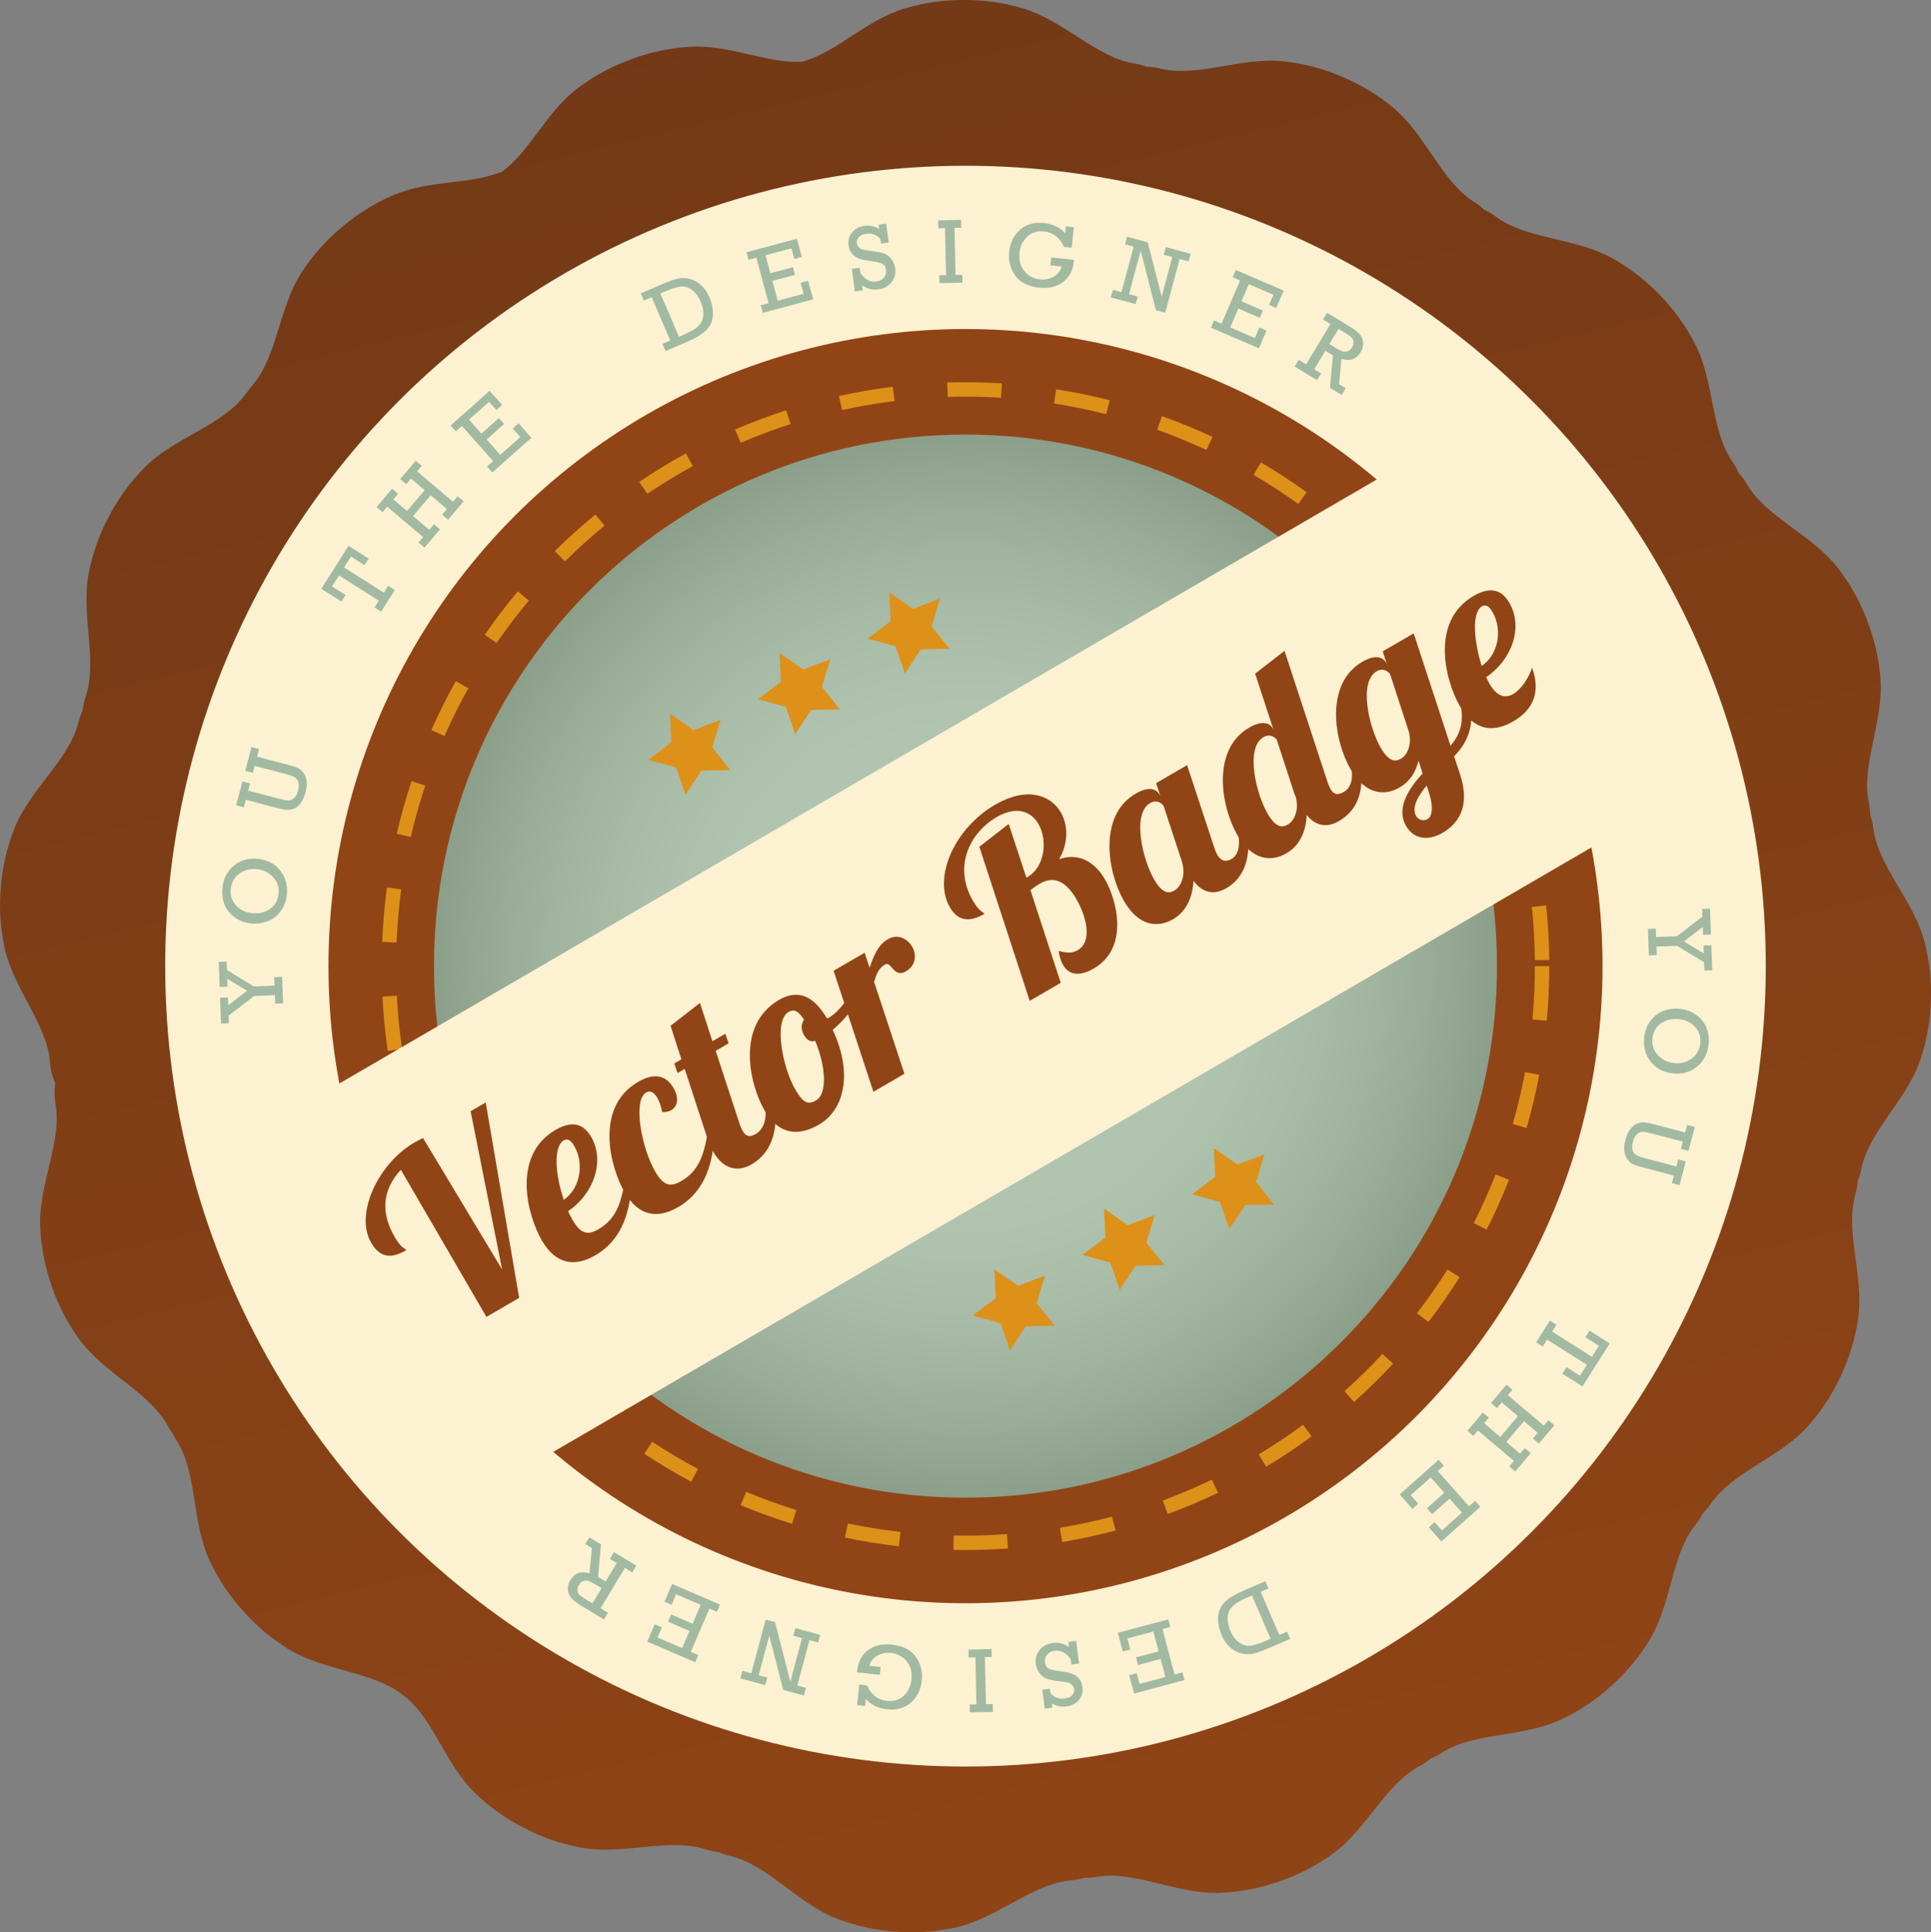 <?xml version="1.0" encoding="utf-8"?>
<!-- Generator: Adobe Illustrator 15.0.0, SVG Export Plug-In . SVG Version: 6.00 Build 0)  -->
<!DOCTYPE svg PUBLIC "-//W3C//DTD SVG 1.1//EN" "http://www.w3.org/Graphics/SVG/1.1/DTD/svg11.dtd">
<svg version="1.1" id="Ebene_1" xmlns="http://www.w3.org/2000/svg" xmlns:xlink="http://www.w3.org/1999/xlink" x="0px" y="0px"
	 height="143.171px" viewBox="0 0 143.092 143.171" enable-background="new 0 0 143.092 143.171"
	 xml:space="preserve">
<rect x="0" y="0" width="143.092" height="143.171" fill="#808080" stroke="none"/>
<g>
	<g>
		<linearGradient id="SVGID_1_" gradientUnits="userSpaceOnUse" x1="90.012" y1="148.743" x2="50.659" y2="-14.002">
			<stop  offset="0" style="stop-color:#914516"/>
			<stop  offset="1" style="stop-color:#703816"/>
		</linearGradient>
		<path fill-rule="evenodd" clip-rule="evenodd" fill="url(#SVGID_1_)" d="M142.61,69.777c-0.784-3.048-3.442-5.578-3.788-8.395
			c-0.041-0.345-0.122-0.676-0.233-1.001c-0.004-0.312-0.037-0.621-0.103-0.927c-0.587-2.783,1.108-6.013,0.862-9.176
			c-0.116-1.484-0.441-2.921-0.989-4.308c-0.517-1.384-1.235-2.671-2.142-3.853c-1.915-2.5-5.348-3.789-6.77-6.248
			c-0.171-0.299-0.376-0.577-0.608-0.83c-0.121-0.285-0.271-0.556-0.454-0.812c-1.631-2.333-1.33-5.966-2.793-8.78
			c-0.689-1.324-1.552-2.517-2.594-3.582c-1.018-1.072-2.18-1.976-3.478-2.708c-2.759-1.563-6.397-1.395-8.671-3.106
			c-0.277-0.208-0.573-0.386-0.886-0.527c-0.229-0.215-0.476-0.406-0.74-0.571c-2.404-1.506-3.569-4.982-5.998-6.987
			c-1.149-0.95-2.411-1.711-3.787-2.282c-1.356-0.591-2.781-0.968-4.26-1.135c-3.15-0.358-6.437,1.219-9.198,0.532
			c-0.332-0.082-0.673-0.128-1.019-0.138c-0.288-0.109-0.594-0.188-0.903-0.238c-2.806-0.446-5.234-3.189-8.259-4.085
			C74.375,0.199,72.917-0.012,71.425,0c-1.475-0.012-2.934,0.198-4.362,0.621c-2.904,0.863-5.009,3.23-7.603,3.945
			c-2.677,0.165-5.358-1.289-8.37-1.098c-1.487,0.095-2.927,0.399-4.325,0.927c-1.392,0.496-2.688,1.196-3.884,2.086
			c-2.41,1.793-3.522,4.625-5.66,6.227c-2.457,1.016-5.388,0.58-8.13,1.778c-1.368,0.596-2.62,1.371-3.753,2.34
			c-1.138,0.942-2.12,2.04-2.943,3.286c-1.746,2.646-1.828,6.288-3.689,8.438c-0.131,0.148-0.248,0.306-0.357,0.468
			c-0.079,0.089-0.154,0.182-0.225,0.277c-1.706,2.274-5.249,3.125-7.467,5.397c-1.039,1.067-1.906,2.258-2.589,3.582
			c-0.702,1.304-1.196,2.691-1.484,4.153c-0.621,3.108,0.678,6.512-0.24,9.206c-0.11,0.333-0.183,0.669-0.223,1.013
			c-0.133,0.288-0.239,0.588-0.317,0.896c-0.68,2.763-3.607,4.932-4.756,7.89c-0.542,1.39-0.872,2.824-0.984,4.311
			c-0.137,1.473-0.049,2.944,0.259,4.403c0.643,3.105,3.171,5.727,3.384,8.564c0.039,0.545,0.167,1.064,0.39,1.555
			c-0.081,0.509-0.071,1.027,0.019,1.544c0.5,2.797-1.289,5.975-1.136,9.141c0.068,1.49,0.35,2.936,0.853,4.339
			c0.475,1.399,1.151,2.706,2.021,3.916c1.855,2.573,5.234,3.943,6.581,6.448c0.112,0.214,0.243,0.417,0.391,0.612
			c0.08,0.168,0.171,0.335,0.275,0.493c1.529,2.395,1.096,6.033,2.438,8.886c0.631,1.351,1.448,2.576,2.445,3.681
			c0.974,1.113,2.1,2.062,3.366,2.847c2.696,1.672,6.335,1.649,8.541,3.452c0.096,0.077,0.193,0.151,0.297,0.221
			c2.043,1.794,2.859,4.959,5.076,7.07c1.082,1.03,2.283,1.877,3.615,2.546c1.308,0.685,2.703,1.16,4.171,1.436
			c3.112,0.58,6.499-0.759,9.207,0.121c0.328,0.107,0.665,0.176,1.002,0.212c0.289,0.129,0.583,0.23,0.891,0.302
			c2.771,0.646,4.974,3.549,7.945,4.661c1.393,0.522,2.831,0.839,4.32,0.933c1.469,0.117,2.945,0.01,4.398-0.311
			c3.097-0.682,5.688-3.239,8.522-3.486c0.347-0.029,0.684-0.097,1.009-0.199c0.312,0.009,0.626-0.016,0.933-0.068
			c2.804-0.487,5.967,1.32,9.136,1.184c1.491-0.061,2.936-0.334,4.342-0.828c1.403-0.466,2.714-1.142,3.926-2.003
			c2.583-1.84,3.973-5.21,6.487-6.542c0.303-0.161,0.584-0.357,0.848-0.577c0.29-0.113,0.57-0.259,0.83-0.427
			c2.394-1.545,6.008-1.119,8.875-2.481c1.349-0.641,2.569-1.458,3.67-2.465c1.108-0.979,2.053-2.108,2.83-3.379
			c1.66-2.7,1.62-6.345,3.413-8.555c0.215-0.27,0.405-0.556,0.555-0.861c0.222-0.22,0.423-0.46,0.6-0.719
			c1.595-2.358,5.091-3.378,7.198-5.752c0.986-1.115,1.795-2.346,2.416-3.702c0.635-1.334,1.065-2.746,1.285-4.217
			c0.468-3.135-0.99-6.476-0.205-9.209c0.096-0.331,0.152-0.669,0.176-1.012c0.117-0.287,0.209-0.586,0.269-0.895
			c0.546-2.794,3.369-5.103,4.378-8.107c0.472-1.414,0.738-2.861,0.774-4.354C143.145,72.69,142.982,71.217,142.61,69.777z"/>
		<circle fill-rule="evenodd" clip-rule="evenodd" fill="#FCF1D1" cx="71.546" cy="71.585" r="59.304"/>
		<g>
			<g>
				<g>
					<path fill="#A2BAA2" d="M20.374,73.736l-1.534,0.059l-1.901,1.453l0.022,0.568l-0.583,0.021l-0.07-1.913l0.582-0.02
						l0.022,0.585l1.398-1.079l-1.471-0.885l0.021,0.583l-0.582,0.022l-0.069-1.854l0.582-0.021l0.025,0.616l1.997,1.22l1.533-0.057
						L20.324,72.4l0.581-0.022l0.074,1.964l-0.582,0.02L20.374,73.736z"/>
					<path fill="#A2BAA2" d="M18.601,68.42c-0.672-0.071-1.215-0.349-1.621-0.835c-0.403-0.485-0.573-1.082-0.497-1.787
						c0.072-0.712,0.359-1.268,0.859-1.67c0.5-0.4,1.089-0.565,1.769-0.494c0.695,0.073,1.247,0.36,1.648,0.862
						c0.403,0.504,0.568,1.107,0.496,1.81c-0.046,0.448-0.198,0.85-0.45,1.202c-0.254,0.354-0.583,0.606-0.982,0.754
						C19.418,68.411,19.011,68.464,18.601,68.42z M18.681,67.658c0.509,0.054,0.951-0.05,1.328-0.312
						c0.371-0.26,0.586-0.634,0.634-1.117c0.05-0.479-0.082-0.89-0.404-1.236c-0.317-0.346-0.721-0.544-1.209-0.594
						c-0.491-0.051-0.924,0.062-1.3,0.341c-0.373,0.278-0.582,0.654-0.631,1.128c-0.053,0.473,0.077,0.877,0.379,1.211
						C17.781,67.413,18.184,67.608,18.681,67.658z"/>
					<path fill="#A2BAA2" d="M18.388,58.578l2.252,0.593c0.35,0.091,0.594,0.138,0.737,0.138c0.143-0.001,0.28-0.061,0.411-0.178
						c0.134-0.117,0.229-0.288,0.287-0.512c0.07-0.268,0.083-0.483,0.038-0.647c-0.04-0.163-0.126-0.286-0.249-0.369
						c-0.125-0.082-0.361-0.168-0.709-0.259l-2.285-0.601l-0.135,0.519l-0.563-0.148l0.463-1.759l0.562,0.148l-0.148,0.563
						l2.354,0.619c0.315,0.083,0.544,0.157,0.678,0.223c0.138,0.063,0.268,0.175,0.395,0.336c0.123,0.158,0.205,0.359,0.242,0.6
						c0.035,0.24,0.017,0.515-0.065,0.822c-0.093,0.342-0.209,0.613-0.356,0.816c-0.147,0.205-0.308,0.344-0.485,0.419
						c-0.177,0.074-0.353,0.111-0.528,0.104c-0.175-0.006-0.439-0.054-0.786-0.147l-2.285-0.601l-0.147,0.557L17.5,59.667
						l0.468-1.77l0.562,0.148L18.388,58.578z"/>
					<path fill="#A2BAA2" d="M28.071,44.506l-2.947-1.867l-0.517,0.812l1.004,0.634l-0.308,0.488l-1.494-0.948l2.018-3.185
						l1.492,0.946l-0.307,0.486l-1.003-0.636l-0.512,0.809l2.948,1.868l0.323-0.512l0.493,0.312l-1.021,1.606l-0.492-0.311
						L28.071,44.506z"/>
					<path fill="#A2BAA2" d="M31.354,39.795l-2.663-2.254l-0.341,0.402l-0.443-0.375l1.149-1.359l0.445,0.377l-0.354,0.418
						l1.013,0.859l1.313-1.542l-1.021-0.86l-0.349,0.415L29.657,35.5l1.149-1.358l0.445,0.375l-0.344,0.407l2.662,2.255l0.345-0.406
						l0.442,0.375l-1.149,1.358l-0.445-0.377l0.353-0.416l-1.201-1.018l-1.309,1.545l1.203,1.017l0.353-0.417l0.445,0.375
						l-1.149,1.358l-0.445-0.376L31.354,39.795z"/>
					<path fill="#A2BAA2" d="M36.546,34.167L34.23,31.56l-0.451,0.4l-0.385-0.437l2.888-2.567l0.93,1.048l-0.428,0.382l-0.546-0.612
						l-1.484,1.319l0.918,1.036l1.293-1.15l0.388,0.435l-1.291,1.15l1.01,1.139l1.486-1.32l-0.562-0.633l0.43-0.382l0.949,1.068
						l-2.891,2.567l-0.389-0.435L36.546,34.167z"/>
					<path fill="#A2BAA2" d="M49.671,25.229l-1.38-3.206l-0.579,0.25l-0.23-0.536l1.655-0.709c0.455-0.197,0.818-0.325,1.082-0.384
						c0.268-0.059,0.553-0.056,0.857,0.012c0.303,0.065,0.584,0.215,0.847,0.444c0.265,0.23,0.475,0.533,0.637,0.902
						c0.179,0.423,0.271,0.818,0.272,1.186c0,0.369-0.074,0.677-0.222,0.922c-0.153,0.249-0.363,0.465-0.638,0.654
						c-0.27,0.188-0.64,0.382-1.1,0.58l-1.553,0.669l-0.231-0.536L49.671,25.229z M50.315,24.95l0.341-0.146
						c0.376-0.162,0.663-0.313,0.863-0.456c0.2-0.141,0.352-0.301,0.453-0.481c0.104-0.179,0.151-0.402,0.149-0.672
						c-0.006-0.27-0.075-0.56-0.209-0.872c-0.16-0.369-0.372-0.651-0.639-0.842c-0.266-0.192-0.535-0.277-0.811-0.253
						c-0.274,0.025-0.661,0.146-1.161,0.36l-0.364,0.157L50.315,24.95z"/>
					<path fill="#A2BAA2" d="M56.952,22.465l-0.901-3.373L55.47,19.25l-0.152-0.562l3.736-1l0.363,1.352l-0.559,0.15l-0.209-0.792
						l-1.922,0.513l0.358,1.337l1.672-0.447l0.15,0.563l-1.674,0.447l0.395,1.471l1.92-0.514l-0.218-0.818l0.554-0.148l0.371,1.378
						l-3.736,1.001l-0.149-0.562L56.952,22.465z"/>
					<path fill="#A2BAA2" d="M63.347,21.593l-0.221-1.677l0.578-0.074l0.054,0.408c0.342,0.465,0.738,0.669,1.182,0.61
						c0.229-0.03,0.412-0.124,0.55-0.285c0.142-0.159,0.194-0.353,0.165-0.577c-0.029-0.22-0.114-0.369-0.255-0.448
						c-0.142-0.08-0.397-0.143-0.762-0.19c-0.429-0.058-0.75-0.121-0.961-0.194c-0.215-0.072-0.391-0.192-0.531-0.357
						c-0.145-0.168-0.229-0.375-0.263-0.625c-0.052-0.388,0.035-0.713,0.265-0.978c0.228-0.266,0.534-0.423,0.926-0.475
						c0.367-0.048,0.728,0.026,1.073,0.223l-0.04-0.307l0.563-0.073l0.186,1.399l-0.565,0.071l-0.043-0.321
						c-0.283-0.324-0.634-0.459-1.048-0.404c-0.253,0.033-0.439,0.116-0.557,0.25c-0.12,0.133-0.17,0.281-0.148,0.442
						c0.017,0.125,0.066,0.229,0.145,0.313c0.082,0.085,0.18,0.143,0.291,0.174c0.112,0.029,0.329,0.063,0.651,0.103
						c0.42,0.051,0.729,0.112,0.924,0.179c0.195,0.068,0.373,0.2,0.534,0.396c0.163,0.198,0.258,0.437,0.296,0.715
						c0.051,0.394-0.045,0.738-0.287,1.03c-0.245,0.292-0.571,0.467-0.98,0.52c-0.42,0.056-0.818-0.045-1.193-0.305l0.05,0.381
						L63.347,21.593z"/>
					<path fill="#A2BAA2" d="M70.106,20.387l-0.078-3.488l-0.498,0.012l-0.016-0.581l1.707-0.038l0.015,0.582l-0.504,0.01
						l0.076,3.487l0.502-0.011l0.012,0.583l-1.706,0.035l-0.012-0.58L70.106,20.387z"/>
					<path fill="#A2BAA2" d="M77.896,19.076l1.684,0.179c-0.005,0.059-0.011,0.113-0.011,0.159
						c-0.071,0.649-0.341,1.146-0.808,1.493c-0.467,0.346-1.049,0.48-1.747,0.406c-0.836-0.088-1.434-0.391-1.793-0.911
						c-0.362-0.52-0.506-1.103-0.438-1.753c0.072-0.68,0.341-1.224,0.808-1.631c0.467-0.404,1.062-0.569,1.776-0.492
						c0.646,0.066,1.167,0.321,1.564,0.76l0.055-0.516l0.589,0.062l-0.162,1.521l-0.588-0.062c-0.085-0.267-0.259-0.515-0.518-0.744
						c-0.266-0.227-0.574-0.362-0.94-0.399c-0.505-0.055-0.922,0.075-1.249,0.385c-0.33,0.312-0.521,0.705-0.571,1.188
						c-0.061,0.551,0.064,1.007,0.359,1.366c0.301,0.36,0.686,0.563,1.153,0.613c0.371,0.04,0.71-0.028,1.021-0.203
						c0.31-0.176,0.506-0.425,0.591-0.752l-0.836-0.09L77.896,19.076z"/>
					<path fill="#A2BAA2" d="M83.104,21.646l0.905-3.368l-0.64-0.173l0.146-0.563l1.534,0.412l1.034,4.022l0.787-2.932l-0.634-0.171
						l0.149-0.562l1.844,0.496l-0.15,0.562l-0.663-0.179l-1.066,3.979l-0.695-0.187l-1.128-4.415l-0.866,3.229l0.645,0.173
						l-0.152,0.562l-1.841-0.494l0.15-0.562L83.104,21.646z"/>
					<path fill="#A2BAA2" d="M90.518,23.982l1.38-3.204l-0.555-0.238l0.23-0.537l3.553,1.532l-0.555,1.285l-0.528-0.227l0.325-0.752
						l-1.826-0.786l-0.548,1.272l1.591,0.683l-0.231,0.536l-1.588-0.685l-0.602,1.399l1.825,0.785l0.333-0.778l0.528,0.229
						l-0.562,1.311l-3.555-1.528l0.232-0.536L90.518,23.982z"/>
					<path fill="#A2BAA2" d="M96.787,26.994l1.8-2.987l-0.548-0.331l0.3-0.497l1.618,0.973c0.337,0.205,0.591,0.391,0.759,0.565
						c0.166,0.172,0.264,0.381,0.292,0.628c0.028,0.247-0.035,0.497-0.187,0.75c-0.316,0.527-0.787,0.694-1.419,0.499l-0.17,1.875
						l0.488,0.294l-0.298,0.498l-0.867-0.521l0.218-2.408l-0.564-0.339l-0.82,1.364l0.507,0.308l-0.298,0.499l-1.661-0.999
						l0.303-0.5L96.787,26.994z M98.51,25.495l0.468,0.283c0.23,0.136,0.407,0.223,0.53,0.259c0.126,0.035,0.251,0.028,0.373-0.021
						c0.127-0.05,0.233-0.151,0.324-0.303c0.079-0.13,0.109-0.26,0.093-0.392c-0.014-0.132-0.066-0.241-0.152-0.327
						c-0.089-0.085-0.237-0.19-0.447-0.318l-0.512-0.306L98.51,25.495z"/>
				</g>
				<g>
					<path fill="#A2BAA2" d="M122.717,69.432l1.535-0.057l1.901-1.454l-0.021-0.569l0.582-0.021l0.07,1.913l-0.582,0.021
						l-0.022-0.586l-1.397,1.078l1.469,0.887l-0.021-0.584l0.582-0.021l0.066,1.854l-0.582,0.02l-0.022-0.615l-1.998-1.219
						l-1.534,0.057l0.024,0.634l-0.582,0.021l-0.072-1.962l0.581-0.021L122.717,69.432z"/>
					<path fill="#A2BAA2" d="M124.491,74.75c0.672,0.069,1.215,0.348,1.618,0.834c0.406,0.486,0.576,1.081,0.5,1.787
						c-0.073,0.712-0.359,1.268-0.862,1.669c-0.497,0.401-1.088,0.566-1.768,0.495c-0.693-0.072-1.244-0.36-1.646-0.863
						c-0.404-0.504-0.571-1.105-0.496-1.81c0.046-0.446,0.196-0.848,0.449-1.202c0.255-0.354,0.581-0.604,0.982-0.753
						C123.672,74.759,124.08,74.705,124.491,74.75z M124.409,75.51c-0.509-0.053-0.949,0.052-1.325,0.313
						c-0.374,0.261-0.586,0.633-0.636,1.118c-0.05,0.477,0.082,0.891,0.402,1.236c0.32,0.344,0.725,0.543,1.212,0.592
						c0.49,0.051,0.924-0.062,1.298-0.34c0.375-0.279,0.587-0.656,0.633-1.128c0.051-0.475-0.076-0.877-0.38-1.212
						C125.311,75.756,124.908,75.562,124.409,75.51z"/>
					<path fill="#A2BAA2" d="M124.701,84.59l-2.25-0.592c-0.35-0.091-0.596-0.138-0.739-0.138c-0.143,0.002-0.28,0.06-0.408,0.178
						c-0.136,0.116-0.229,0.289-0.287,0.513c-0.07,0.267-0.085,0.483-0.041,0.646c0.043,0.165,0.126,0.287,0.252,0.37
						c0.125,0.082,0.362,0.169,0.708,0.26l2.285,0.601l0.136-0.52l0.563,0.147l-0.465,1.76l-0.562-0.147l0.148-0.563l-2.353-0.621
						c-0.313-0.081-0.543-0.155-0.68-0.221c-0.138-0.063-0.265-0.176-0.392-0.338c-0.124-0.157-0.205-0.357-0.243-0.598
						c-0.037-0.242-0.016-0.515,0.066-0.823c0.09-0.341,0.208-0.612,0.356-0.816c0.145-0.205,0.308-0.343,0.484-0.42
						c0.177-0.074,0.354-0.109,0.529-0.103c0.175,0.006,0.438,0.054,0.786,0.146l2.285,0.6l0.147-0.556l0.562,0.148l-0.468,1.769
						l-0.562-0.148L124.701,84.59z"/>
					<path fill="#A2BAA2" d="M115.021,98.663l2.947,1.867l0.514-0.812l-1.002-0.636l0.308-0.486l1.494,0.946l-2.017,3.185
						l-1.495-0.946l0.308-0.484l1.002,0.636l0.515-0.811l-2.949-1.865l-0.324,0.51l-0.491-0.31l1.019-1.608l0.492,0.311
						L115.021,98.663z"/>
					<path fill="#A2BAA2" d="M111.735,103.374l2.664,2.254l0.341-0.403l0.445,0.377l-1.151,1.357l-0.443-0.375l0.354-0.42
						l-1.016-0.86l-1.31,1.545l1.018,0.86l0.352-0.417l0.444,0.376l-1.148,1.359l-0.446-0.377l0.342-0.406l-2.66-2.254l-0.345,0.405
						l-0.441-0.375l1.147-1.359l0.446,0.376l-0.353,0.416l1.199,1.02l1.309-1.545l-1.201-1.018l-0.354,0.418l-0.443-0.377
						l1.149-1.356l0.442,0.375L111.735,103.374z"/>
					<path fill="#A2BAA2" d="M106.545,109l2.316,2.609l0.45-0.399l0.387,0.435l-2.893,2.568l-0.928-1.048l0.427-0.384l0.548,0.613
						l1.482-1.318l-0.916-1.036l-1.294,1.149l-0.387-0.435l1.291-1.15l-1.009-1.138l-1.487,1.32l0.563,0.632l-0.43,0.383
						l-0.95-1.067l2.891-2.568l0.389,0.435L106.545,109z"/>
					<path fill="#A2BAA2" d="M93.42,117.941l1.378,3.204l0.581-0.248l0.23,0.534l-1.654,0.71c-0.457,0.197-0.819,0.324-1.084,0.383
						c-0.27,0.06-0.551,0.057-0.857-0.01c-0.303-0.067-0.584-0.216-0.846-0.445c-0.266-0.231-0.477-0.53-0.637-0.901
						c-0.181-0.422-0.271-0.817-0.272-1.187c0-0.368,0.075-0.676,0.223-0.921c0.153-0.249,0.363-0.467,0.636-0.654
						c0.271-0.188,0.64-0.384,1.1-0.58l1.555-0.67L94,117.691L93.42,117.941z M92.773,118.22l-0.337,0.144
						c-0.377,0.162-0.665,0.313-0.865,0.457c-0.201,0.142-0.352,0.302-0.454,0.482c-0.103,0.177-0.151,0.401-0.148,0.671
						c0.007,0.271,0.074,0.562,0.208,0.874c0.162,0.369,0.374,0.65,0.639,0.842c0.267,0.192,0.534,0.276,0.811,0.251
						c0.275-0.024,0.662-0.144,1.163-0.36l0.364-0.156L92.773,118.22z"/>
					<path fill="#A2BAA2" d="M86.141,120.705l0.9,3.371l0.581-0.156l0.152,0.562l-3.736,0.997l-0.362-1.351l0.556-0.15l0.21,0.791
						l1.921-0.514l-0.359-1.337l-1.669,0.446l-0.151-0.562l1.672-0.447l-0.393-1.47l-1.923,0.514l0.224,0.817l-0.56,0.148
						l-0.368-1.38l3.734-0.999l0.152,0.562L86.141,120.705z"/>
					<path fill="#A2BAA2" d="M79.743,121.577l0.219,1.676l-0.574,0.073l-0.054-0.407c-0.344-0.465-0.739-0.67-1.185-0.609
						c-0.229,0.029-0.412,0.124-0.55,0.283c-0.139,0.159-0.193,0.354-0.163,0.579c0.029,0.22,0.113,0.368,0.255,0.446
						c0.141,0.081,0.396,0.145,0.763,0.192c0.429,0.058,0.748,0.121,0.961,0.192c0.211,0.073,0.391,0.194,0.533,0.359
						c0.14,0.168,0.228,0.376,0.26,0.625c0.051,0.387-0.037,0.714-0.264,0.979c-0.23,0.264-0.535,0.423-0.927,0.474
						c-0.368,0.049-0.726-0.027-1.073-0.224l0.04,0.309l-0.564,0.074l-0.184-1.399l0.565-0.074l0.041,0.321
						c0.284,0.324,0.634,0.46,1.05,0.406c0.253-0.033,0.437-0.117,0.557-0.25c0.12-0.135,0.17-0.281,0.148-0.443
						c-0.018-0.123-0.065-0.228-0.146-0.312c-0.081-0.085-0.18-0.143-0.29-0.174c-0.113-0.03-0.328-0.065-0.651-0.104
						c-0.422-0.05-0.73-0.112-0.926-0.178c-0.195-0.067-0.371-0.199-0.532-0.398c-0.163-0.196-0.261-0.435-0.297-0.713
						c-0.053-0.395,0.045-0.737,0.288-1.03c0.244-0.294,0.568-0.465,0.98-0.521c0.419-0.055,0.816,0.047,1.193,0.305l-0.05-0.381
						L79.743,121.577z"/>
					<path fill="#A2BAA2" d="M72.982,122.78l0.079,3.49l0.501-0.013l0.014,0.583l-1.706,0.036l-0.015-0.581l0.501-0.012
						l-0.074-3.486l-0.504,0.009l-0.012-0.58l1.705-0.038l0.014,0.58L72.982,122.78z"/>
					<path fill="#A2BAA2" d="M65.194,124.093l-1.683-0.178c0.005-0.061,0.008-0.113,0.012-0.159c0.07-0.651,0.339-1.147,0.805-1.493
						c0.468-0.345,1.05-0.479,1.749-0.407c0.836,0.09,1.433,0.393,1.793,0.91c0.361,0.521,0.506,1.104,0.438,1.756
						c-0.073,0.68-0.343,1.224-0.809,1.629c-0.467,0.406-1.062,0.569-1.776,0.495c-0.647-0.068-1.17-0.324-1.563-0.762l-0.055,0.517
						l-0.588-0.062l0.161-1.52l0.587,0.062c0.085,0.267,0.258,0.515,0.519,0.742c0.264,0.229,0.575,0.362,0.939,0.399
						c0.506,0.055,0.921-0.074,1.25-0.383c0.329-0.312,0.52-0.707,0.571-1.19c0.057-0.551-0.064-1.007-0.362-1.364
						c-0.299-0.36-0.683-0.563-1.151-0.615c-0.37-0.038-0.709,0.029-1.021,0.204c-0.309,0.175-0.507,0.426-0.59,0.753l0.834,0.09
						L65.194,124.093z"/>
					<path fill="#A2BAA2" d="M59.985,121.522l-0.904,3.37l0.641,0.171l-0.147,0.563l-1.537-0.412l-1.034-4.021l-0.782,2.932
						l0.633,0.17l-0.149,0.563l-1.845-0.497l0.15-0.561l0.662,0.179l1.066-3.979l0.697,0.187l1.128,4.415l0.865-3.229l-0.644-0.173
						l0.15-0.562l1.843,0.495l-0.151,0.562L59.985,121.522z"/>
					<path fill="#A2BAA2" d="M52.572,119.188l-1.38,3.204l0.555,0.237l-0.23,0.535l-3.551-1.529l0.552-1.287l0.531,0.229
						l-0.327,0.753l1.826,0.785l0.549-1.271l-1.589-0.685l0.229-0.534l1.589,0.683l0.602-1.398l-1.826-0.784l-0.332,0.778
						l-0.531-0.229l0.565-1.312l3.554,1.528l-0.231,0.535L52.572,119.188z"/>
					<path fill="#A2BAA2" d="M46.304,116.174l-1.8,2.988l0.548,0.33l-0.299,0.498l-1.619-0.974c-0.337-0.205-0.59-0.393-0.757-0.565
						c-0.168-0.173-0.266-0.382-0.295-0.628c-0.027-0.247,0.035-0.499,0.187-0.75c0.317-0.528,0.79-0.693,1.418-0.498l0.173-1.875
						l-0.488-0.294l0.298-0.498l0.864,0.52l-0.215,2.409l0.562,0.338l0.823-1.364l-0.51-0.306l0.3-0.5l1.66,1l-0.301,0.498
						L46.304,116.174z M44.581,117.673l-0.469-0.281c-0.229-0.137-0.405-0.223-0.531-0.259c-0.123-0.037-0.251-0.03-0.372,0.021
						c-0.126,0.049-0.232,0.15-0.324,0.303c-0.079,0.131-0.108,0.261-0.092,0.393c0.013,0.132,0.066,0.24,0.152,0.325
						c0.09,0.087,0.236,0.192,0.447,0.318l0.512,0.308L44.581,117.673z"/>
				</g>
			</g>
		</g>
		<circle fill-rule="evenodd" clip-rule="evenodd" fill="#914516" cx="71.546" cy="71.585" r="47.206"/>
		<path fill-rule="evenodd" clip-rule="evenodd" fill="#A2BAA2" d="M110.929,71.585c0,21.751-17.63,39.384-39.384,39.384
			c-21.752,0-39.384-17.633-39.384-39.384s17.632-39.384,39.384-39.384C93.299,32.201,110.929,49.834,110.929,71.585z"/>
		<radialGradient id="SVGID_2_" cx="71.545" cy="71.585" r="39.384" gradientUnits="userSpaceOnUse">
			<stop  offset="0.364" style="stop-color:#FFFFFF"/>
			<stop  offset="0.438" style="stop-color:#FBFBFB"/>
			<stop  offset="0.518" style="stop-color:#EEEEED"/>
			<stop  offset="0.603" style="stop-color:#D9D8D7"/>
			<stop  offset="0.689" style="stop-color:#BBBAB9"/>
			<stop  offset="0.778" style="stop-color:#949491"/>
			<stop  offset="0.868" style="stop-color:#656561"/>
			<stop  offset="0.957" style="stop-color:#2F2E29"/>
			<stop  offset="1" style="stop-color:#12110B"/>
		</radialGradient>
		<path opacity="0.16" fill-rule="evenodd" clip-rule="evenodd" fill="url(#SVGID_2_)" d="M110.929,71.585
			c0,21.751-17.63,39.384-39.384,39.384c-21.752,0-39.384-17.633-39.384-39.384s17.632-39.384,39.384-39.384
			C93.299,32.201,110.929,49.834,110.929,71.585z"/>
		<g>
			<g>
				<path fill="#DE9118" d="M113.739,71.585c0,1.331-0.06,2.647-0.182,3.946l1.062,0.099c0.125-1.333,0.188-2.683,0.188-4.045
					H113.739z M113.517,67.199c0.132,1.299,0.208,2.613,0.221,3.943l1.068-0.011c-0.015-1.362-0.092-2.71-0.229-4.042
					L113.517,67.199z M111.973,59.464c0.377,1.252,0.696,2.532,0.955,3.831l1.045-0.207c-0.264-1.334-0.593-2.644-0.978-3.93
					L111.973,59.464L111.973,59.464z M109.009,52.152c0.605,1.165,1.158,2.361,1.654,3.584l0.99-0.399
					c-0.512-1.257-1.076-2.482-1.695-3.677L109.009,52.152z M104.731,45.521c0.812,1.034,1.577,2.108,2.294,3.215l0.896-0.579
					c-0.733-1.135-1.519-2.235-2.352-3.295L104.731,45.521z M99.297,39.798c0.993,0.868,1.942,1.781,2.852,2.737l0.771-0.736
					c-0.928-0.978-1.904-1.914-2.921-2.803L99.297,39.798z M92.897,35.183c1.136,0.669,2.24,1.388,3.309,2.158l0.622-0.865
					c-1.093-0.789-2.225-1.528-3.39-2.214L92.897,35.183z M85.749,31.84c1.244,0.445,2.462,0.947,3.65,1.502l0.454-0.968
					c-1.22-0.569-2.469-1.083-3.747-1.539L85.749,31.84z M78.103,29.896c1.311,0.206,2.601,0.471,3.87,0.792l0.26-1.034
					c-1.299-0.33-2.623-0.601-3.965-0.81L78.103,29.896z M70.229,29.41c0.437-0.012,0.877-0.02,1.316-0.02
					c0.884,0,1.761,0.027,2.632,0.082l0.064-1.066c-0.891-0.055-1.79-0.083-2.696-0.083c-0.45,0-0.9,0.007-1.352,0.021L70.229,29.41
					L70.229,29.41z M62.399,30.385c1.274-0.282,2.572-0.507,3.891-0.669l-0.135-1.06c-1.349,0.168-2.68,0.397-3.987,0.688
					L62.399,30.385z M54.891,32.805c1.202-0.519,2.437-0.982,3.695-1.387l-0.328-1.017c-1.289,0.417-2.556,0.892-3.789,1.424
					L54.891,32.805z M47.967,36.588c1.088-0.734,2.214-1.421,3.373-2.054l-0.514-0.937c-1.187,0.649-2.339,1.352-3.456,2.106
					L47.967,36.588z M41.865,41.594c0.936-0.927,1.914-1.81,2.933-2.646l-0.674-0.825c-1.047,0.857-2.051,1.762-3.01,2.71
					L41.865,41.594z M36.795,47.643c0.75-1.085,1.55-2.134,2.395-3.143l-0.815-0.684c-0.868,1.033-1.688,2.108-2.455,3.221
					L36.795,47.643z M32.939,54.528c0.535-1.208,1.126-2.388,1.769-3.533l-0.931-0.522c-0.66,1.175-1.265,2.383-1.813,3.624
					L32.939,54.528z M30.44,62.013c0.301-1.291,0.659-2.56,1.072-3.802L30.5,57.874c-0.424,1.273-0.791,2.573-1.096,3.896
					L30.44,62.013z M29.386,69.83c0.057-1.328,0.169-2.642,0.344-3.933l-1.056-0.143c-0.179,1.327-0.298,2.671-0.353,4.033
					L29.386,69.83z M29.795,77.711c-0.191-1.292-0.319-2.602-0.389-3.93l-1.065,0.055c0.069,1.359,0.201,2.704,0.394,4.029
					L29.795,77.711z M31.655,85.376c-0.429-1.237-0.799-2.502-1.111-3.787l-1.037,0.251c0.32,1.32,0.702,2.616,1.141,3.886
					L31.655,85.376z M34.924,92.558c-0.655-1.14-1.255-2.312-1.804-3.514l-0.972,0.442c0.562,1.23,1.178,2.434,1.849,3.603
					L34.924,92.558z M39.471,99.004c-0.854-0.999-1.663-2.04-2.424-3.117l-0.87,0.615c0.777,1.106,1.609,2.172,2.484,3.195
					L39.471,99.004z M45.14,104.498c-1.027-0.825-2.016-1.699-2.962-2.615l-0.744,0.767c0.973,0.94,1.982,1.835,3.038,2.68
					L45.14,104.498z M51.726,108.844c-1.164-0.62-2.298-1.294-3.396-2.018l-0.588,0.89c1.125,0.742,2.287,1.434,3.48,2.07
					L51.726,108.844z M59.009,111.885c-1.265-0.392-2.506-0.843-3.714-1.349l-0.412,0.985c1.24,0.519,2.513,0.979,3.808,1.384
					L59.009,111.885z M66.728,113.507c-1.317-0.149-2.619-0.36-3.898-0.628l-0.22,1.044c1.312,0.276,2.646,0.491,3.997,0.646
					L66.728,113.507z M74.617,113.669c-1.014,0.074-2.038,0.11-3.072,0.11c-0.291,0-0.586-0.003-0.876-0.009l-0.021,1.066
					c0.298,0.006,0.597,0.011,0.896,0.011c1.062,0,2.11-0.04,3.15-0.114L74.617,113.669z M82.399,112.371
					c-1.266,0.335-2.552,0.613-3.862,0.831l0.178,1.053c1.341-0.224,2.66-0.509,3.958-0.853L82.399,112.371z M89.8,109.638
					c-1.183,0.568-2.396,1.083-3.634,1.542l0.367,0.999c1.272-0.469,2.517-0.996,3.729-1.577L89.8,109.638z M96.56,105.568
					c-1.057,0.78-2.154,1.514-3.286,2.193l0.553,0.916c1.156-0.698,2.281-1.449,3.365-2.249L96.56,105.568z M102.447,100.315
					c-0.896,0.965-1.838,1.887-2.82,2.764l0.71,0.797c1.007-0.898,1.973-1.845,2.892-2.834L102.447,100.315z M107.262,94.062
					c-0.704,1.114-1.458,2.195-2.261,3.238l0.847,0.65c0.82-1.067,1.596-2.176,2.316-3.319L107.262,94.062z M110.827,87.022
					c-0.483,1.231-1.023,2.434-1.616,3.604l0.951,0.481c0.609-1.199,1.163-2.433,1.66-3.694L110.827,87.022z M113.012,79.441
					c-0.247,1.302-0.551,2.585-0.913,3.842l1.025,0.296c0.371-1.291,0.684-2.605,0.937-3.94L113.012,79.441z"/>
			</g>
		</g>
		<g>
			<g>
				<polygon fill="#DE9118" points="49.645,52.875 51.396,54.092 53.394,53.34 52.778,55.385 54.112,57.051 51.976,57.098 
					50.802,58.882 50.1,56.864 48.042,56.298 49.743,55.008 				"/>
				<polygon fill="#DE9118" points="57.769,48.383 59.526,49.602 61.525,48.848 60.905,50.894 62.24,52.562 60.104,52.606 
					58.929,54.391 58.229,52.372 56.167,51.809 57.87,50.517 				"/>
				<polygon fill="#DE9118" points="65.899,43.892 67.651,45.112 69.651,44.357 69.035,46.404 70.37,48.07 68.232,48.115 
					67.058,49.9 66.357,47.882 64.297,47.317 65.999,46.025 				"/>
			</g>
			<g>
				<polygon fill="#DE9118" points="73.688,94.049 75.443,95.268 77.439,94.516 76.824,96.56 78.157,98.228 76.021,98.272 
					74.846,100.057 74.145,98.039 72.085,97.473 73.787,96.183 				"/>
				<polygon fill="#DE9118" points="81.814,89.559 83.57,90.777 85.568,90.023 84.951,92.069 86.283,93.737 84.148,93.782 
					82.977,95.566 82.275,93.548 80.213,92.983 81.914,91.691 				"/>
				<polygon fill="#DE9118" points="89.943,85.067 91.697,86.286 93.695,85.532 93.079,87.578 94.415,89.245 92.276,89.291 
					91.103,91.074 90.403,89.058 88.342,88.493 90.043,87.201 				"/>
			</g>
		</g>
	</g>
	<g>
		
			<rect x="17.075" y="55.8" transform="matrix(0.864 -0.503 0.503 0.864 -26.29 45.675)" fill-rule="evenodd" clip-rule="evenodd" fill="#FCF1D1" width="108.942" height="31.571"/>
		<g>
			<g>
				<path fill="#914516" d="M37.206,94.058l-2.331-11.723l1.117-0.649l2.479,14.479l-2.425,1.41l-6.343-10.905
					c-1.423,1.556-1.469,3.247-0.446,5.002c0.473,0.815,0.756,0.823,0.856,0.956c-1.102,0.641-1.94,0.596-2.612-0.555
					c-1.233-2.123,0.526-5.86,3.191-7.409c0.225-0.132,0.44-0.236,0.658-0.341L37.206,94.058z"/>
				<path fill="#914516" d="M44.362,91.07c1.26-0.733,1.621-1.883,1.889-3.258l0.543-0.314c-0.054,1.997-0.551,4.271-2.674,5.508
					c-1.5,0.872-2.917,0.713-3.965-1.091c-1.069-1.835-2.27-6.287,1.003-8.19c1.422-0.826,2.185-0.287,2.648,0.512
					c1.066,1.836,0.138,4.277-1.712,5.503c0.113,0.234,0.227,0.466,0.339,0.658C43.064,91.483,43.597,91.516,44.362,91.07z
					 M41.777,84.496c-0.812,0.473-0.601,2.638-0.001,4.402c1.183-0.793,1.554-2.654,0.782-3.979
					C42.326,84.521,42.082,84.319,41.777,84.496z"/>
				<path fill="#914516" d="M48.709,81.342c-0.232-0.399-0.523-0.572-0.826-0.396c-1.008,0.585-0.346,4.11,0.684,5.884
					c0.633,1.086,1.165,1.119,1.93,0.672c1.263-0.732,1.62-1.882,1.89-3.255l0.544-0.315c-0.06,1.995-0.55,4.271-2.673,5.506
					c-1.503,0.872-2.918,0.715-3.968-1.09c-1.079-1.853-2.252-6.297,0.987-8.183c1.422-0.825,2.201-0.295,2.627,0.439
					c0.455,0.781,0.296,1.389-0.167,1.658c-0.176,0.101-0.405,0.148-0.671,0.132C48.988,81.969,48.867,81.612,48.709,81.342z"/>
				<path fill="#914516" d="M51.868,74.312l0.925,2.838l0.957-0.558l0.243,0.714l-0.958,0.557l1.765,5.384
					c0.072,0.234,0.151,0.404,0.235,0.548c0.26,0.448,0.551,0.47,0.997,0.211c0.623-0.362,0.845-1.305,0.619-2.242l0.67-0.389
					c0.604,3.132-0.771,4.402-1.633,4.902c-0.959,0.557-2.044,0.421-2.824-0.921c-0.177-0.303-0.332-0.683-0.475-1.111l-1.651-5.044
					l-0.528,0.305l-0.244-0.713l0.527-0.307l-0.803-2.481L51.868,74.312z"/>
				<path fill="#914516" d="M61.271,75.448c0.081-0.008,0.148-0.044,0.193-0.071c0.733-0.429,1.495-1.512,1.902-2.389l0.393,0.348
					c-0.226,1.006-1.001,2.1-2.054,2.968c1.463,3.103,0.942,5.883-1.021,7.026c-1.483,0.863-2.963,0.783-4.021-1.039
					c-1.069-1.835-2.212-6.297,1.075-8.211C59.114,73.282,60.296,73.77,61.271,75.448z M60.409,77.123
					c-0.384,0.115-0.638-0.102-0.822-0.42c-0.261-0.448-0.22-0.855-0.006-1.149c-0.423-0.652-0.731-0.815-1.147-0.573
					c-1.133,0.658-0.424,4.156,0.488,5.721c0.611,1.054,0.96,1.174,1.565,0.819C61.269,81.066,61.25,79.154,60.409,77.123z"/>
				<path fill="#914516" d="M64.071,70.592l0.369,1.109c0.28-0.804,0.587-1.668,1.356-2.113c0.716-0.418,1.444-0.051,1.798,0.557
					c0.324,0.559,0.311,1.378-0.473,1.834c-0.893,0.521-1.061-0.794-1.537-0.515c-0.481,0.278-0.628,0.685-0.812,1.284l2.249,6.812
					l-2.3,1.336l-2.949-8.969L64.071,70.592z"/>
				<path fill="#914516" d="M74.747,61.049l1.311,3.981l0.096-0.057c1.277-0.743,1.49-2.725,0.795-3.925
					c-0.527-0.908-1.594-1.38-3.111-0.498c-1.868,1.087-3.266,3.567-1.734,6.203c0.475,0.813,0.754,0.82,0.854,0.955
					c-1.053,0.612-1.94,0.596-2.564-0.475c-1.28-2.203,0.318-5.849,3.337-7.603c2.346-1.366,4.116-0.75,4.878,0.562
					c0.546,0.94,0.573,2.271-0.123,3.466c1.519-0.518,2.686,0.277,3.38,1.475c0.894,1.533,1.845,5.081-0.82,6.631
					c-0.688,0.399-1.702,0.712-2.269-0.262c-0.15-0.256-0.261-0.597-0.33-1.048c0.64,0.183,1.036,0.168,1.404-0.046
					c1.166-0.679,0.613-2.581-0.092-3.793c-0.649-1.119-1.53-1.823-2.698-1.146c-0.126,0.074-0.436,0.275-0.705,0.476l2.248,6.876
					l-2.301,1.337l-3.732-11.418L74.747,61.049z"/>
				<path fill="#914516" d="M87.966,56.692l2.01,6.097c0.073,0.235,0.149,0.404,0.231,0.55c0.263,0.447,0.609,0.563,1.056,0.305
					c0.623-0.362,0.644-1.314,0.42-2.253L92.354,61c0.602,3.132-0.63,4.319-1.493,4.82c-0.893,0.52-1.765,0.342-2.416-0.557
					c-0.069,1.021-0.394,2.191-1.525,2.85c-1.088,0.632-2.514,0.565-3.618-1.334c-1.254-2.155-1.927-6.36,0.852-7.975
					c0.909-0.53,1.498-0.401,1.767,0.062l0.065,0.11l-0.317-0.948L87.966,56.692z M85.534,65.18c0.713,1.23,1.235,0.948,1.521,0.782
					c0.465-0.27,0.855-1.139,0.51-2.176l-1.332-4.054c-0.112-0.191-0.499-0.524-1.01-0.226C83.867,60.295,84.66,63.68,85.534,65.18z
					"/>
				<path fill="#914516" d="M95.186,48.221l3.177,9.69c0.073,0.235,0.152,0.404,0.232,0.549c0.263,0.446,0.551,0.469,0.999,0.21
					c0.623-0.361,0.7-1.22,0.475-2.156l0.673-0.391c0.603,3.132-0.685,4.224-1.547,4.726c-0.863,0.501-1.717,0.355-2.363-0.464
					c-0.053,1.013-0.376,2.184-1.51,2.842c-1.086,0.632-2.512,0.565-3.618-1.335c-1.254-2.155-1.926-6.358,0.852-7.974
					c0.913-0.53,1.499-0.402,1.77,0.061l0.037,0.065l-1.354-4.128L95.186,48.221z M95.951,58.909l-1.343-4.111
					c-0.144-0.174-0.501-0.457-0.983-0.18c-1.356,0.791-0.562,4.176,0.312,5.676c0.713,1.23,1.234,0.95,1.521,0.781
					c0.449-0.26,0.844-1.087,0.541-2.086L95.951,58.909z"/>
				<path fill="#914516" d="M104.759,46.927l2.728,8.328c0.771-0.917,1.044-1.803,0.683-3.453l0.671-0.391
					c0.604,2.47-0.258,3.783-1.09,4.63l0.43,1.29c0.85,2.561-0.242,3.772-1.294,4.384c-0.976,0.567-2.087,0.528-2.689-0.509
					c-0.782-1.34,0.234-2.828,1.218-3.892l-0.301-0.959c-0.175,0.765-0.576,1.51-1.406,1.994c-1.085,0.631-2.512,0.564-3.617-1.336
					c-1.254-2.155-1.925-6.357,0.853-7.975c0.912-0.528,1.498-0.4,1.769,0.063l0.055,0.094l-0.308-0.932L104.759,46.927z
					 M105.793,60.686c0.335-0.195,0.44-0.898,0.099-1.96l-0.173-0.521c-0.638,0.777-1.147,1.629-0.773,2.269
					C105.072,60.698,105.44,60.889,105.793,60.686z M102.323,55.416c0.713,1.229,1.234,0.948,1.521,0.781
					c0.433-0.251,0.804-1.043,0.554-1.988l-1.386-4.257c-0.12-0.167-0.488-0.508-1-0.211
					C100.656,50.531,101.45,53.917,102.323,55.416z"/>
				<path fill="#914516" d="M112.141,51.417c0.605-0.353,1.141-1.198,1.392-1.943c0.72,2.015-0.113,3.227-1.389,3.971
					c-1.485,0.863-2.903,0.704-3.951-1.1c-1.068-1.837-2.269-6.288,1.004-8.191c1.42-0.827,2.186-0.288,2.649,0.512
					c1.076,1.852,0.137,4.276-1.714,5.503c0.079,0.171,0.163,0.354,0.247,0.498C110.962,51.672,111.581,51.741,112.141,51.417z
					 M109.817,44.924c-0.798,0.465-0.566,2.702-0.021,4.415c1.208-0.789,1.581-2.65,0.802-3.992
					C110.364,44.948,110.121,44.747,109.817,44.924z"/>
			</g>
		</g>
	</g>
</g>
</svg>
